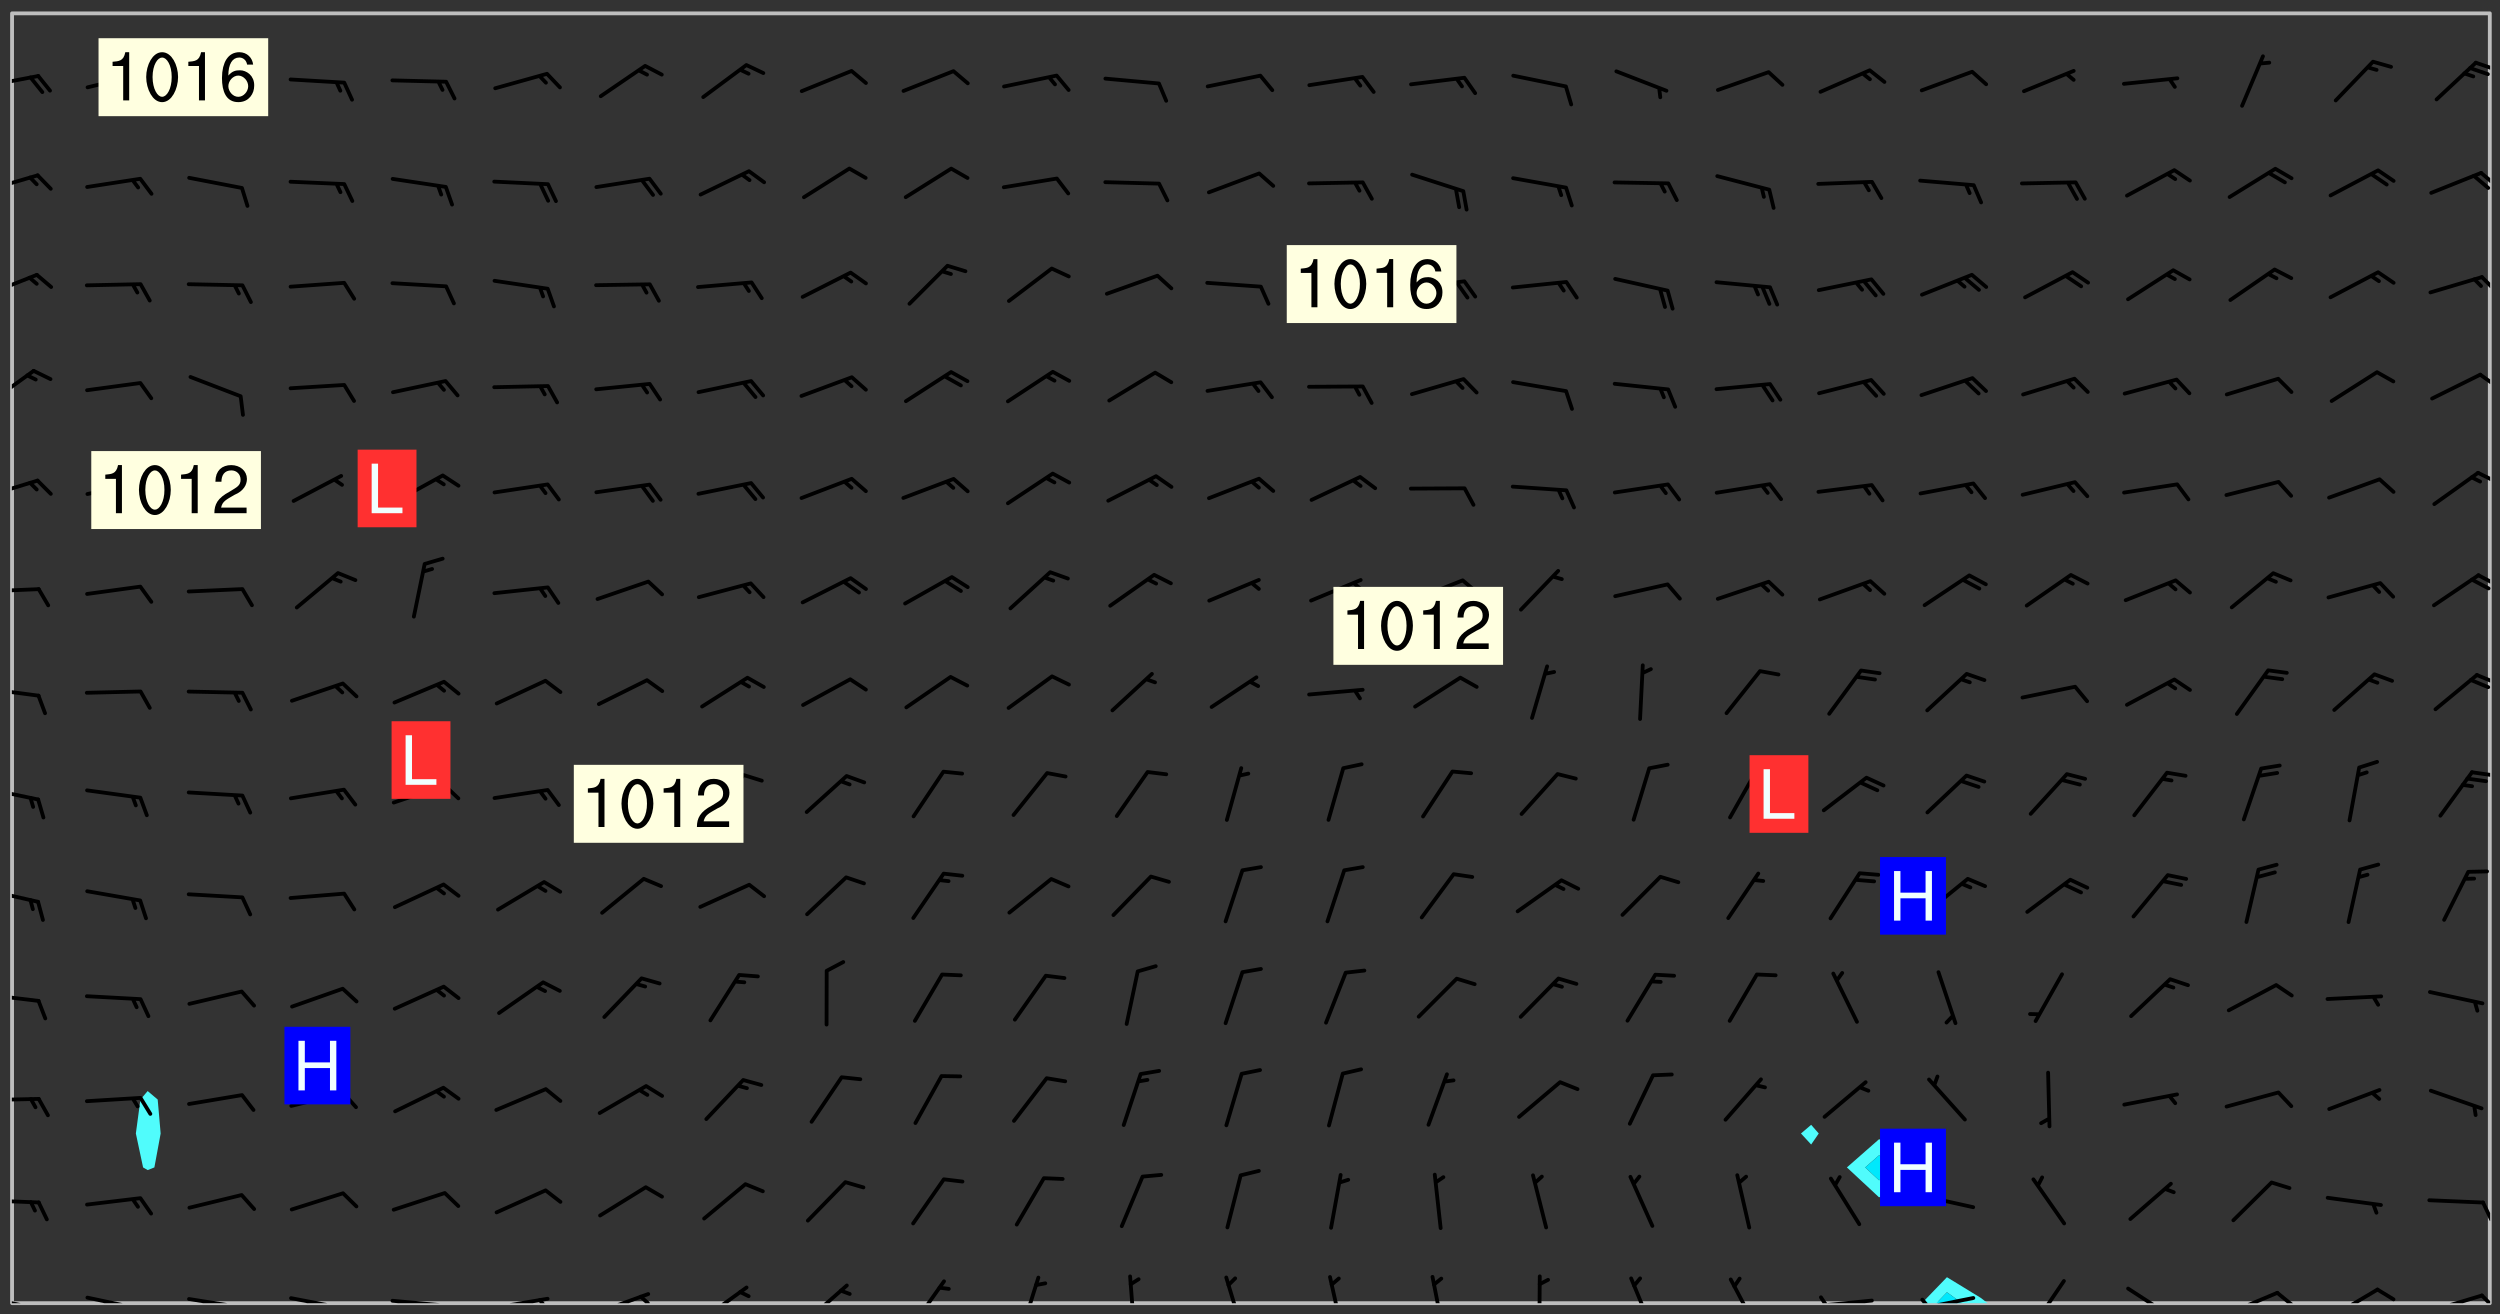 <svg xmlns="http://www.w3.org/2000/svg" role="img" xmlns:xlink="http://www.w3.org/1999/xlink" viewBox="142.45 309.95 326.84 171.84"><rect x="142.45" y="309.95" width="326.84" height="171.84" fill="#333333" stroke="none"/><defs><clipPath id="a"><path d="M144 311.672h1v168.656h-1zm0 0"/></clipPath><clipPath id="b"><path d="M144 311.672h324v168.656H144zm0 0"/></clipPath><clipPath id="c"><path d="M393 476h10v4.328h-10zm0 0"/></clipPath><clipPath id="d"><path d="M395 478h4v2.328h-4zm0 0"/></clipPath><clipPath id="e"><path d="M467 311.672h1v168.656h-1zm0 0"/></clipPath><clipPath id="f"><path d="M144 479h4v1.328h-4zm0 0"/></clipPath><clipPath id="g"><path d="M147 480h2v.328h-2zm0 0"/></clipPath><clipPath id="h"><path d="M146 480h2v.328h-2zm0 0"/></clipPath><clipPath id="i"><path d="M153 479h8v1.328h-8zm0 0"/></clipPath><clipPath id="j"><path d="M160 480h2v.328h-2zm0 0"/></clipPath><clipPath id="k"><path d="M166 479h9v1.328h-9zm0 0"/></clipPath><clipPath id="l"><path d="M173 480h3v.328h-3zm0 0"/></clipPath><clipPath id="m"><path d="M180 479h8v1.328h-8zm0 0"/></clipPath><clipPath id="n"><path d="M187 480h2v.328h-2zm0 0"/></clipPath><clipPath id="o"><path d="M193 479h9v1.328h-9zm0 0"/></clipPath><clipPath id="p"><path d="M200 480h2v.328h-2zm0 0"/></clipPath><clipPath id="q"><path d="M206 479h9v1.328h-9zm0 0"/></clipPath><clipPath id="r"><path d="M212 479h3v1.328h-3zm0 0"/></clipPath><clipPath id="s"><path d="M220 478h8v2.328h-8zm0 0"/></clipPath><clipPath id="t"><path d="M225 479h3v1.328h-3zm0 0"/></clipPath><clipPath id="u"><path d="M234 478h7v2.328h-7zm0 0"/></clipPath><clipPath id="v"><path d="M247 477h7v3.328h-7zm0 0"/></clipPath><clipPath id="w"><path d="M261 477h6v3.328h-6zm0 0"/></clipPath><clipPath id="x"><path d="M275 476h4v4.328h-4zm0 0"/></clipPath><clipPath id="y"><path d="M289 476h2v4.328h-2zm0 0"/></clipPath><clipPath id="z"><path d="M302 476h4v4.328h-4zm0 0"/></clipPath><clipPath id="A"><path d="M316 476h3v4.328h-3zm0 0"/></clipPath><clipPath id="B"><path d="M329 476h3v4.328h-3zm0 0"/></clipPath><clipPath id="C"><path d="M343 476h2v4.328h-2zm0 0"/></clipPath><clipPath id="D"><path d="M355 476h4v4.328h-4zm0 0"/></clipPath><clipPath id="E"><path d="M368 476h5v4.328h-5zm0 0"/></clipPath><clipPath id="F"><path d="M379 479h9v1.328h-9zm0 0"/></clipPath><clipPath id="G"><path d="M380 479h2v1.328h-2zm0 0"/></clipPath><clipPath id="H"><path d="M393 479h8v1.328h-8zm0 0"/></clipPath><clipPath id="I"><path d="M393 479h2v1.328h-2zm0 0"/></clipPath><clipPath id="J"><path d="M408 477h5v3.328h-5zm0 0"/></clipPath><clipPath id="K"><path d="M420 478h7v2.328h-7zm0 0"/></clipPath><clipPath id="L"><path d="M433 478h8v2.328h-8zm0 0"/></clipPath><clipPath id="M"><path d="M439 478h4v2.328h-4zm0 0"/></clipPath><clipPath id="N"><path d="M446 478h8v2.328h-8zm0 0"/></clipPath><clipPath id="O"><path d="M453 478h3v2.328h-3zm0 0"/></clipPath><clipPath id="P"><path d="M459 479h9v1.328h-9zm0 0"/></clipPath><clipPath id="Q"><path d="M466 479h2v1.328h-2zm0 0"/></clipPath><clipPath id="R"><path d="M144 466h4v2h-4zm0 0"/></clipPath><clipPath id="S"><path d="M466 466h2v4h-2zm0 0"/></clipPath><clipPath id="T"><path d="M144 453h4v2h-4zm0 0"/></clipPath><clipPath id="U"><path d="M144 439h4v3h-4zm0 0"/></clipPath><clipPath id="V"><path d="M144 426h4v3h-4zm0 0"/></clipPath><clipPath id="W"><path d="M144 412h4v3h-4zm0 0"/></clipPath><clipPath id="X"><path d="M465 410h3v2h-3zm0 0"/></clipPath><clipPath id="Y"><path d="M144 399h4v3h-4zm0 0"/></clipPath><clipPath id="Z"><path d="M466 397h2v3h-2zm0 0"/></clipPath><clipPath id="aa"><path d="M144 386h4v2h-4zm0 0"/></clipPath><clipPath id="ab"><path d="M466 384h2v3h-2zm0 0"/></clipPath><clipPath id="ac"><path d="M465 385h3v3h-3zm0 0"/></clipPath><clipPath id="ad"><path d="M144 372h4v4h-4zm0 0"/></clipPath><clipPath id="ae"><path d="M466 371h2v3h-2zm0 0"/></clipPath><clipPath id="af"><path d="M144 358h4v5h-4zm0 0"/></clipPath><clipPath id="ag"><path d="M466 358h2v3h-2zm0 0"/></clipPath><clipPath id="ah"><path d="M144 345h4v4h-4zm0 0"/></clipPath><clipPath id="ai"><path d="M466 345h2v4h-2zm0 0"/></clipPath><clipPath id="aj"><path d="M144 332h4v4h-4zm0 0"/></clipPath><clipPath id="ak"><path d="M466 332h2v3h-2zm0 0"/></clipPath><clipPath id="al"><path d="M144 319h4v3h-4zm0 0"/></clipPath><clipPath id="am"><path d="M465 317h3v3h-3zm0 0"/></clipPath><g id="an" clip-path="url(#clip1)"><path fill="#fff" fill-opacity="0" fill-rule="evenodd" d="M0 0h1000v1000H0zm0 0"/><path fill="#d3d3d3" fill-opacity="0" fill-rule="evenodd" d="M162.152 355.867l-.234.293.059.234.117.172.176.234.293.348.113.059.117-.172.059-.234.176-.176.465-.176h.699l.234.293.289.816.059.176.176.23.352.234.699.699.172.176.234.348.234.41.289.582.41.465.23.234.234.176.117.23.176.293.172 1.164v.234l.059.289.059.117.117.117.348.41.117.172.176.176.176.234.117.172.172.352.059.234.234.406.234-.059-.176.176-.059.93h-.582l-.234-.113-.348.113-.117.117-.059.293-.059.176-.117.172-.465.293-.059.234-.059.113v.645l.059.172v.41l.059.059v.406l.059.406.117.176.059.059.23.641-.059.293v.699l-.059.582v.234l-.059.23-.055.352v1.922l.055.117h.426l-.367.117-.023.352.891 1.168 1.742.539 1.34.359v.539l.09.809.535.715 1.52.27.891-.086.09 1.164.535.18 1.16-.18 2.055-.984 1.16-.363 1.879-.176 1.695-.18-.18.719-1.516.086-1.25.09-.805.27-1.074.809.27.719.535.898-.18.625-.266.809.266 1.078.625.898.805.18 1.25-.18-.266.723.098.504.055.293v.172l.059.293v.406l.176.117.352.117h.406l.293-.176.113-.117.059-.117.117-.23.059-.176.352-.465.23-.176.176-.059.176.059.059.176.117.988.055.469.059.172.117.234.176.059.816.059h.289l.117.234.059.406.059.352v1.105l.117.293.117.348.289.699.176.352.582.754.352.176.172.059.469.234.641.465.348.234.293.176.293.055.23.062.816.348.293.176.113.172.352.352.117.176.523.641v.289l.059.352v.348l.059.352.059.289.117.059.172.059h.176l.582.234.176.117.176.289.176.234.113.234.293.23.117.117v.41l.059.055.289.234.234.117.059.117.117.172.059.117.23.234.059.176.234.059.117.059-.117.113-.059.117v.117l-.117.293-.117.289v.582l.176.117.117.059.059.117.117.117.113.059.176.348.059.352.059.406v.176l-.059.176-.117.699v.172l.117.176.293.293h.406l.176.117.117.172.117.293v.234h-.527l-.23-.234h-.234l-.176.059-.059.699.059.348.117.176.176.41.117.23.289.469.176.055h.523l.234.059.758.641.059.293v.234l.059.059.23.348v.352l-.117.172v.293l.293.289.293.176.172.059.293.176.293.117.582.406.289.234.293.176.219.16.016.012.23.176.641.523.176.234.117.176.176.176.113.172v.641l.117.176.469.117.582.117.234.059.23.113.293.117.113.059.586.352.289.172.176.062.176.055.176.059.699.352.289.176.234.055.289.176.234.117.641.406.293.117.172.059.234.059.41.059.23.059.234.117.059.172-.41.176.469.059.059.293.113.234.176.055.234.059.176.059.406.117.641.234.117.172.059.234v.176l-.059.117-.059.406.234.234.117.059.348.117.641.23.176.117.289.117.176.176.234.465.582 1.105.176.176.348.176.176.117.352.117 1.047.523.234.059.465.113.293.059.465.176.758.582.234.234.348.465.176.176.289.234.816.699.293.176.289.289.293.176.293.289.695.641.176.176.293.234.289.234.469.289.641.582.348.234.234.293.348.348.352.465.934.992.348.406.117.176.234.059.113.117.645.176.23.113.234.059.293.176.23.117.934.699.406.406.234.176.406.176.234.117.816.348.348.234.234.117.293.289.23.117.758.352.352.172.23.059.293.117.234.059.871.176h.816l.469.23.172.059.875.699.465.117.293.059.176.059.23.059.469.059.348.059.352.059.406.059h.293l.172.059v.23l.176.176h.293l.348.059.352.059.699.117h.641l.465-.234.293-.176.172-.117.41-.172.289-.176.934-.465.469-.293.523-.293.465-.172.465-.176 1.051-.465.289-.117.41-.117.289-.117.527-.176 1.516-.699.582-.348.289-.059.293-.059.348-.117.875-.23.352-.117h.113l.234-.059.875-.234.234-.059h.812l.352-.059.816-.117.172-.059.352-.055.293-.059.23-.059.816-.176.176-.059h.348l.234-.059.465-.117.758-.172.234-.059h.348l.41-.117.289-.059 1.285-.059h.289l.41-.059.23-.059h.176l.875-.117h.406l.41-.117h.348l.352-.113.871-.059h1.75l1.047.289.41.117.289.117.352.117.289.117 1.051.172.289.059h.293l.293.059.172.059.41.059.172.059.117.059h.117l.117.059.352.059h.113l.41.066 1.922.395 1.926.395 1.52.449 1.695.719 2.145.805 1.605-.719 1.43-.805 1.16-1.078 1.25-.449 3.035-.719 1.875-.359 2.145-1.348 2.234-1.254 2.5-1.258 1.695-.449 1.785-.18 1.16-.27.625.539 1.34-.27.715-.988.984-1.344.445-.18.805-.359 1.875-.539 1.785-.449 1.25-.27 1.16-.09 1.699-.09 1.961-.27 1.25-.09h.539l.625-.09h.891l2.145-.18 2.41-.18 2.59-.09 1.695.18 1.609.09 1.43.359 1.16.719 1.875.988 1.16 1.527.266.715.629.09.355.898.535.539.535 1.527 1.074.359h.535l-.805.535.09 1.707.715 2.695.891.805.895.988.715 1.258 1.785.539 1.52-.18.355 1.344 1.609-.805.98-.539.27.27.316-.215.219-.145.801.449.449-.359h.355l.535-.27.539-.719.535-.27.625-.988 1.16.449.84.371 1.395.617 1.695-.18h1.605l1.785.09.18-1.707.535-1.344.805.27.492.848.402.406-.09.539v.359l.715.449.711-.27h1.43l.359.988.445 1.258.715 1.344 1.25.629 1.695.629.715-.18.18-.539.98-.09.449.359.086 1.258-.266.629-.535.18v.539l.715.984.266.539.984.988.801 1.078-.266.359-.09.898-.625 2.332-.355 2.066-.09 1.793-.18.719-.09.539v1.438l-.98 1.883-.359 1.707-.535.898-.805 1.168-.266.539 2.055 1.254.086.359-.355.539-.09-.18v.809l.09 1.438-.445.715-1.074.094-.266.715.535.898.805.719 1.16.809 1.34.27.445.359-.355.449-1.789-.09-1.25-.449-.715-.719-.625-.09-.176 3.59-.188 1.309h89.359V311.703h-55.27v49.082l.762.125 3.289.543 2.023 2.836v2.754l2.352.332 2.348.332h4.051l-1.379 4.16-2.023.707-2.023.703-.543.344-2.594 1.617-.188.117-2.023-2.078-.73-2.742-2.672-2.078-1.375-3.5-.066-.082-1.957-2.672 2.75-1.418v-49.082H294.422v91.414l.117.031.133.012.074.074.105.047.09.059.086.059.09.059.297.297.059.09.031.117.027.117.016.137-.031.117-.059.09-.059.086-.043.105-.047.102-.027.121v.145l.176.27.148.148.074.086.074.074.043.105.062.09.059.086.043.105.059.09.047.102.043.105.059.086.117.18.074.074.062.086.059.09.043.105.059.09.059.086.062.09.059.09.043.102.117.18.074.074.059.086.074.074.09.059.105.047h.148l.133-.016.133.016.102-.047.074-.074.047-.102-.016-.133v-.148l-.047-.105-.027-.117-.047-.102-.027-.121-.043-.102-.062-.09-.043-.102-.043-.105-.031-.117-.016-.133-.012-.137.086-.059.059-.086.121-.031.043.105.016.133v.117l.059.102.059.09.09.059.148.148.059.09.043.105-.012.102.086.059.105.047.086.059.09.059.074.074-.117.027-.105.047-.086.059-.074.074-.059.09-.062.086-.027.121-.047.102-.043.105-.031.117-.012.133-.016.133v.148l.027.117.047.105.043.102.059.09.074.074.09.059.074.074.09.059.059.09.043.105.047.102.117.031.133.016h.148l.117-.031.105.043.043.105.047.102.027.121L299.5 410l.027.117.031.121.027.117.105.043.102.047.133-.016.148.148.062.086.074.074.07.074.09.062.105.043.102.043.117.031.137.016.117-.031.074-.074.027-.117-.012-.133-.031-.121-.027-.117.043-.105h.117l.09.062.117.027h.148l.133.016h.148l.133.016.133-.016h.148l.133-.016.133-.012.137.012.117-.027.133-.016.191-.059-.059.176-.016.133-.027.121-.016.133-.059.086-.133.016-.105.047-.105.043-.117.031-.117.027-.266.031h-.148l-.133.016-.074.074.059.086.148.148.117.18.074.07.09.062.09.059.086.059.09.059.102.043.105.062.105.043.086.059.105.047.102.043.18.117.059.09-.043.102-.047.105.016.133.223.223.059.09.043.102.031.121.043.102.016.133.031.117.012.137.031.117.148.148.102.043.105.043.117.031.133.016.137.016h.117l.117-.031.09-.059.043-.105.047-.102.043-.105.031-.117.012-.133v-.148l-.012-.133-.016-.133-.031-.117-.043-.105-.047-.105-.043-.102-.043-.105-.016-.133.016-.133.027-.117.031-.117.027-.121.047-.102.09-.059.086-.062.074-.074.09-.059.223-.223.059-.086.074-.074.117-.18.059-.086v-.148l-.074-.074-.102-.047-.105-.043-.102-.043-.059-.09-.047-.105-.027-.117.09-.059.117-.031.102-.043.18-.117.148-.148.012-.133-.012-.105-.09-.059-.133.016h-.148l-.133.016-.133-.016-.121-.031-.086-.059-.074-.074-.059-.09-.062-.086-.117-.18-.059-.086.031-.121.086-.059.121-.031.059-.086v-.121l-.031-.117-.059-.09-.059-.086-.047-.105-.027-.117-.016-.133.059-.09.074-.074.09-.059.117-.18.074-.074.059-.086.148-.148.121-.031.133-.016.133.016.074.074.043.105.016.133-.031.117-.117.031-.133.012-.148.148-.043.105-.047.102-.027.121-.031.117v.148l.031.117.043.105.059.09.074.07.074.074.117.031.121.027.117-.027.133-.016h.117l.09.059.074.074.047.105.059.086.102.047.133.016.105.043.086.059-.012.105-.074.074-.18.117-.059.09-.09.059-.07.074-.074.074-.062.09-.027.117-.016.133.016.133-.016.133v.148l.016.133.027.117.031.121.074.074.09.059.086.059.09.059.117.031v.086l-.102.047-.09.059-.266.031-.117.027h-.148l-.105.043-.102.047-.059.09-.062.234-.012.133-.031.121-.016.133v.293l-.012.133.012.137.016.133.133.016.133.012.121.031.086.059.074.074.047.105.043.102.016.133v.445l-.016.133v.445l.031.266.027.117.016.133.031.117.086.211.031.266v.148l-.031.117-.027.117-.031.121-.027.117-.031.117-.031.121-.012.133-.016.133.09.059.117-.031.102.016.047.105-.031.266v.441l-.043.105-.047.105-.043.102-.043.105-.059.086-.031.121-.043.117-.031.117-.016.133.016.133.059.09.105.047.086.059.059.086-.012.137-.031.117-.043.102v.445l-.016.133v.148l-.031.117-.043.105-.027.117-.047.105-.043.102-.031.121-.027.117-.031.133-.031.117-.027.117-.043.105-.031.117-.031.121-.012.133-.016.133v.297l.027.117v.148l.047.398.027.117.059.09.121.031h.148l.133-.016.059.09v.117l-.059.09-.09.059-.102.043-.105.047-.09.059-.086.059-.137.016-.117-.031-.133-.016-.102.047-.062.086-.012.137-.016.133-.031.117-.027.117-.016.133-.031.121v.297l.016.133.031.117v.148l.012.133v.148l-.027.117-.047.102-.027.121-.031.117-.059.09-.074.074-.102.043-.105.047-.117.027-.121.031-.102-.047.059-.086.105-.047.027-.117.031-.117.027-.121.031-.117v-.148l.016-.133-.031-.117-.043-.105-.105.016-.074.074-.102.043-.09.062-.074.074-.043.102-.016.133-.031.117L304.25 426l-.031.117-.027.117-.031.121-.027.117-.031.117-.043.105-.09.059h-.09l-.117-.031-.031-.086.016-.137-.031-.117v-.148l-.012-.133v-.148l-.062-.234-.027-.121-.043-.102-.047-.105-.059-.086-.059-.09-.043-.105-.062-.086-.148-.148-.07-.074-.105-.047-.105-.043-.102-.043-.297-.297-.09-.074-.086-.059-.105-.043-.09-.062-.086-.059-.105-.043-.09-.059-.086-.062-.074-.07-.105-.047-.086-.059-.105-.043-.09-.062-.102-.043-.105-.043-.086-.059-.105-.047-.105-.043-.102-.047-.09-.059-.102-.043-.105-.043-.09-.062-.117-.027-.133-.016-.133.016H299.75l-.133.016-.117-.031-.09-.059-.074-.074-.09-.059-.102-.047h-.148l-.121-.027-.102-.043-.074-.074-.117-.18-.09-.059-.102-.043-.09-.062-.105-.043-.09-.059-.086-.059-.105-.047-.059-.086-.059-.09-.043-.105-.047-.102-.074-.074-.086-.059-.074-.074-.09-.059-.223-.223-.043-.105-.031-.266.105-.043h.145l.105.043.074.074.09.059.086.059.105.047.09.059.148.148.07.074.148.148.062.086.074.074.086.059.074.074.09.062.09.059.086.059.27.176.102.047.105.043.102.043.047-.074.059-.086.074-.074.07-.074.105.043.074.074.059.09.043.102.047.105.043.105.121.027.117-.027.074-.09.043-.105.059-.09.074-.074.105-.043.117-.027.133.012.09.059.148.148.059.09.043.105.047.102.043.105.043.102.105.047.105.043.133.016.086-.059.059-.09.074-.074.105-.043.117.027.105.047.102.043.105.043.102.047.18.117v.117l-.016.133.016.133.016.137.059.086.102.047.121.027.117.031h.148l.117-.031.059-.09.18-.117.059-.09.074-.074.059-.086.117-.18.18-.117.117.031.09.059.043.074-.016.133v.117l.09.059h.148l.133-.016.133-.012.266-.031.105-.043.117-.031.121-.027.074-.074.07-.074.062-.09-.016-.105-.047-.102-.102-.043-.105-.016-.117.027-.266.031h-.148l-.074-.074-.09-.059-.117-.031-.117-.027-.133-.016h-.148l-.133.016h-.297l-.105-.047-.148-.148-.043-.102-.059-.09.223-.223.086-.059.105-.043.117-.031.133-.016.133.016.137.016.102.043.133-.012.09-.062.102-.043.062-.09-.047-.102-.09-.059-.117-.031-.102-.043-.059-.09-.062-.09v-.117l.016-.133.105-.047.074-.07v-.121l-.09-.059-.031-.117.09-.059.074-.074.043-.105.059-.09.047-.102.016-.133v-.148l-.047-.105-.043-.102-.09-.059-.133-.016-.102-.043-.137-.016-.117-.031h-.445l-.133-.016-.133-.012-.133-.016-.117-.031h-.148l-.133-.016-.133-.012-.266-.031-.121-.043-.086-.059-.074-.074v-.148l.012-.133.105-.047.102-.043.133-.016h.152l.133-.016h.293l.121.031.102.043.09.059.234.062.121-.047.09-.059.102-.043.133-.016.105.043.102.047.133.012.121-.027h.145l.121-.031.117-.027.105-.047.074-.074.086-.059.148-.148.059-.086.047-.105.027-.117.016-.105-.102-.043-.09-.059-.117-.031-.105-.043-.09-.062-.074-.086-.074-.074-.102-.043-.105-.047-.102-.043-.059-.09-.047-.102-.086-.211-.062-.086-.059-.09-.074-.074-.086-.059h-.27l-.117.031-.09.059-.102.043-.133.016-.105-.016-.027-.117-.062-.09-.117-.031-.102-.043-.148-.148-.031-.117-.016-.105.074-.074.18-.117.117-.027.117-.031.137.016.102.043.105.043.102.047.105.043.117.031.133.016.117.027.133.016.105-.016.09-.059-.074-.074-.105-.043-.074-.074-.074-.09-.148-.148-.086-.059-.09-.059-.074-.074-.09-.059-.102-.047-.121-.027-.102-.047-.105-.043-.117-.031-.102-.043-.121-.031h-.148l-.117.031-.105.043-.086.062-.18.117-.086.059-.09.059-.105.047-.086.059-.105.043-.102.043-.105.047-.074.074-.059.09-.059.086-.047.105-.059.086-.074.074-.133-.012-.117-.031h-.117l-.074.074-.09.059-.074.074-.09.059-.086.059-.105.047-.102.043-.137.016-.102-.043-.148-.148-.105-.047h-.086l-.105.047-.102.043-.121.031-.117-.031-.074-.074v-.117l.031-.121.074-.07.059-.09.074-.074.117-.031.105-.043h.293l.133-.016.137-.016.102-.043.09-.059.102-.047.09-.059.133-.012.09.059.133.012.09-.059.086-.059.105-.043.09-.059.086-.062.09-.059.148-.148.059-.086.059-.09.105-.043.133-.016.117.027.121.031.059-.059.059-.09.031-.266.027-.117.105.012.133.016.102-.043.09-.059.059-.09.074-.074.059-.09.047-.102.012-.133-.012-.133-.047-.105-.148-.148-.059-.09-.059-.086-.043-.105v-.445l.016-.133v-.148l.012-.133-.059-.059-.09.059-.102-.043-.18-.117-.086-.059-.062-.09-.059-.09-.074-.074-.086-.059-.121.031-.102.012-.105.047-.086.059-.105.043-.148.148-.09.059-.086.059-.09.062-.105.043-.133.016v-.121l.105-.043.117-.031.074-.07.043-.105v-.148l-.027-.117-.148-.148-.133-.016h-.148l-.117.031-.105.043-.102.043-.09.062-.117.027-.074-.074.012-.133-.043-.102-.043-.105-.09-.059-.117.027-.121.031-.117.031-.102.043-.121.031-.102.043-.105.043-.09.059-.102.016v-.117l.016-.133-.059-.09-.074.043-.148.148-.059.09-.074.074-.047.105-.043.102-.074.074-.059.09-.074.074-.059.086-.074.074-.09.062-.074.07-.074.074-.102.016-.133.016-.105-.043v-.121l.148-.148.043-.102.059-.09.047-.102.043-.105.059-.09.031-.117.043-.102.031-.121.027-.117.047-.105.043-.102.043-.105.074-.07.09-.062.09-.059.102-.043h.297l.266-.031.105-.043-.074-.074-.117-.031-.105-.043-.09-.059-.102-.047-.09-.059-.102-.043-.105-.043-.09-.062-.086-.059-.105-.043-.102-.043-.121-.031-.117-.031-.102-.043L297.5 410.25l-.102-.043-.09-.059-.043-.105-.016-.133.102-.043.133-.016.137.016.133-.016.102-.043.059-.09.016-.105-.09-.059-.074-.074-.102-.043-.09-.059-.148-.148-.043-.105-.016-.133v-.293l-.059-.09-.09-.059-.074-.074-.043-.105-.031-.117-.059-.09-.074-.074-.117-.027-.074-.074-.09-.059-.09-.062-.086-.059-.074-.074-.059-.086-.047-.105-.086-.059-.148-.148-.195-.059-.133.016-.102.043-.074.074-.047.102-.043.105-.059.09-.059.086-.297.297-.09.059h-.086l-.062-.086-.043-.105.031-.117.059-.09.027-.117-.012-.133-.09-.062-.105.047-.117.027-.117.031-.27.176-.102.047-.117.027-.105.047-.09.059-.102.043-.059-.086-.047-.105.016-.133.047-.105.07-.074.074-.07.059-.09v-.148l-.043-.105h-.238l-.102.047-.031.117-.027.117-.031.121-.074.043-.133.016-.074-.047-.043-.102-.043-.105-.047-.102-.043-.105-.121.031-.102.043-.133.016-.117.031-.105.043-.09.059-.102.047-.121.027-.133.016-.102-.043-.059-.09-.047-.105-.043-.102-.043-.105v-.117l.059-.09.086-.059.18-.117.102-.047.105-.043.105-.059.102-.043.09-.062.102-.043.105-.059.102-.047.09-.059.105-.043.102-.043.09-.062.102-.043.137-.016.117.031.102.043.121.031.102.043.105.047.102.043.105.043.102.047.105.043.102.043.105.047.086.059.105.043.117.031.105.043.102.047.09.059.105.043.102.043.105.047.117.027.102.047.121.027h.148l.086-.059.016-.102.059-.09-.027-.117-.074-.074-.117-.18-.074-.074-.09-.074-.18-.117-.086-.059-.105-.043-.102-.047-.27-.176-.059-.09-.074-.074-.059-.09-.043-.102-.031-.117-.016-.137v-.562l-.012-.133-.016-.133-.031-.117-.016-.133-.012-.133-.031-.121-.223-.223-.059-.086-.016-.105.031-.117.133-.016v-91.414H172.992v1.453l-.059.234-.352 1.051-.172.523-.117.348-.176.41-.117.172-.234.293-.23.059h-.352l-.117.059-.23.406v.293l.117.176.23.23.117.234.641.758.293.465.176.234.23.352.234.348.641.816.176.465.172.41.117.695.176.469.117 1.398.059.465v.875l.117 1.047v4.781l-.059.465-.352 1.281-.176.523-.113.41-.352.93L172.934 336l-.234.582-.117.176-.172.348-.176.406-.352.816-.059.293-.113.293-.117.289-.059.176-.117.875-.059.406-.059.117-.059.176-.059.172-.23.527-.117.172v.234l-.117.234-.059.172-.176.586v.289l-.059.176v.293l-.059.113-.059.527v.172l-.055.234v2.621l-.176.816-.117.176-.176.234-.117.172-.113.234-.586.934-.23.289-.293.465-.176.234-.289.352-.352.699-.113.23-.176.41-.176.23-.406.527-.816.699-.293.172-.289.234-.176.117-.176.176-.523.406-.527.176-.172.176-.234.055-.641.176h-.758m12.211 31.023l-1.074.449.359.895 1.25-.715.445-.539-.98-.09"/><path fill="#d3d3d3" fill-opacity="0" fill-rule="evenodd" d="M201.508 416.598h-.895l.449.629.98.359.805-.09.445-.988-.176.09-.715-.355-.895.355m154.621 59.07l-.059-.523v-.293l.113-.293.059-.23.469-.469h.113l.117-.113.117-.059h.176l.234-.059h.348l.234.059.117.059.23.172.059.176.117.582v.293l-.117.176-.172.289-.176.176-.527.523-.23.234-.117.059h-.176l-.117-.059-.406-.293-.176-.117-.117-.059-.059-.113-.055-.117m6.641-10.957l-.059-.172v-1.109l.059-.172.176-.059.172-.059h.176l.234-.059.117.059.059.699-.059.172-.117.176-.117.059-.234.523-.113.059h-.234l-.059-.117m9.613-14.391l-.117-.176v-.699l.293-.875.117-.172.176-.352.113-.23.117-.293.352-.758.117-.23.172-.234h.176l.117-.059h.641l.117.059.234.234.172.113.352.293.117.117.113.176v.113l.117.059.117.117v.699l-.059.176v.23l-.059.176-.348 1.051-.117.23-.117.234-.117.059-.23.234-.641.289h-.875l-.41-.117-.641-.465"/><path fill="none" stroke="#bebebe" stroke-linecap="round" stroke-linejoin="round" stroke-miterlimit="10" stroke-width=".5" d="M467.957 311.695H144.027v168.625h323.93v-168.625"/><g clip-path="url(#a)"><path fill="#fff" fill-opacity="0" fill-rule="evenodd" d="M144 475.891v4.438h.004H144V311.672h.004H144v164.219"/></g><g clip-path="url(#b)"><path fill="#fff" fill-opacity="0" fill-rule="evenodd" d="M144.004 480.328V311.672h17.75v140.918l-.945 1.109-.598 4.438.945 4.438.598.348.879-.348.82-4.438-.387-4.438-1.312-1.109V311.672h217.48V457.004l-1.332 1.133 1.332 1.445.992-1.445-.992-1.133V311.672h8.875v147.215l-4.203 3.688 4.203 3.91 4.438-2.035 2.324-1.875-2.324-2.051-4.438-1.637V311.672h79.887v168.656h-65.688l-.883-.688-4.441-2.715-3.285 3.402H144.004"/></g><path fill="#50fcfc" fill-rule="evenodd" d="M161.156 462.574l-.945-4.438.598-4.438.945-1.109 1.312 1.109.387 4.438-.82 4.438-.879.348-.598-.348m218.078-2.992l-1.332-1.445 1.332-1.133.992 1.133-.992 1.445m8.875 6.902l-4.203-3.91 4.203-3.688v2.098l-1.812 1.59 1.812 1.688 2.422-1.688-2.422-1.59v-2.098l4.438 1.637 2.324 2.051-2.324 1.875-4.438 2.035"/><path fill="#00e8fc" fill-rule="evenodd" d="M388.109 464.262l-1.812-1.688 1.812-1.59 2.422 1.59-2.422 1.688"/><g clip-path="url(#c)"><path fill="#50fcfc" fill-rule="evenodd" d="M393.699 480.328h1.898l1.387-1.438 1.973 1.438h3.352l-.883-.688-4.441-2.715-3.285 3.402"/></g><g clip-path="url(#d)"><path fill="#00e8fc" fill-rule="evenodd" d="M395.598 480.328h3.359l-1.973-1.438-1.387 1.438"/></g><g clip-path="url(#e)"><path fill="#fff" fill-opacity="0" fill-rule="evenodd" d="M467.996 480.328H468V311.672h-.004H468v168.656h-.004"/></g><g clip-path="url(#f)"><path fill="none" stroke="#000" stroke-linecap="round" stroke-linejoin="round" stroke-miterlimit="10" stroke-width=".5" d="M147.434 481.074l-6.867-1.492"/></g><g clip-path="url(#g)"><path fill="none" stroke="#000" stroke-linecap="round" stroke-linejoin="round" stroke-miterlimit="10" stroke-width=".5" d="M147.434 481.074l.664 2.363"/></g><g clip-path="url(#h)"><path fill="none" stroke="#000" stroke-linecap="round" stroke-linejoin="round" stroke-miterlimit="10" stroke-width=".5" d="M146.434 480.855l.332 1.184"/></g><g clip-path="url(#i)"><path fill="none" stroke="#000" stroke-linecap="round" stroke-linejoin="round" stroke-miterlimit="10" stroke-width=".5" d="M160.75 481.062l-6.871-1.465"/></g><g clip-path="url(#j)"><path fill="none" stroke="#000" stroke-linecap="round" stroke-linejoin="round" stroke-miterlimit="10" stroke-width=".5" d="M160.75 481.062l.676 2.359"/></g><g clip-path="url(#k)"><path fill="none" stroke="#000" stroke-linecap="round" stroke-linejoin="round" stroke-miterlimit="10" stroke-width=".5" d="M174.102 480.883l-6.941-1.105"/></g><g clip-path="url(#l)"><path fill="none" stroke="#000" stroke-linecap="round" stroke-linejoin="round" stroke-miterlimit="10" stroke-width=".5" d="M174.102 480.883l.793 2.32"/></g><g clip-path="url(#m)"><path fill="none" stroke="#000" stroke-linecap="round" stroke-linejoin="round" stroke-miterlimit="10" stroke-width=".5" d="M187.395 480.992l-6.898-1.328"/></g><g clip-path="url(#n)"><path fill="none" stroke="#000" stroke-linecap="round" stroke-linejoin="round" stroke-miterlimit="10" stroke-width=".5" d="M187.395 480.992l.723 2.348"/></g><g clip-path="url(#o)"><path fill="none" stroke="#000" stroke-linecap="round" stroke-linejoin="round" stroke-miterlimit="10" stroke-width=".5" d="M200.758 480.648l-6.996-.641"/></g><g clip-path="url(#p)"><path fill="none" stroke="#000" stroke-linecap="round" stroke-linejoin="round" stroke-miterlimit="10" stroke-width=".5" d="M200.758 480.648l.949 2.262"/></g><g clip-path="url(#q)"><path fill="none" stroke="#000" stroke-linecap="round" stroke-linejoin="round" stroke-miterlimit="10" stroke-width=".5" d="M214.039 479.746l-6.93 1.164"/></g><g clip-path="url(#r)"><path fill="none" stroke="#000" stroke-linecap="round" stroke-linejoin="round" stroke-miterlimit="10" stroke-width=".5" d="M213.031 479.914l.75.973"/></g><g clip-path="url(#s)"><path fill="none" stroke="#000" stroke-linecap="round" stroke-linejoin="round" stroke-miterlimit="10" stroke-width=".5" d="M227.195 479.129l-6.609 2.398"/></g><g clip-path="url(#t)"><path fill="none" stroke="#000" stroke-linecap="round" stroke-linejoin="round" stroke-miterlimit="10" stroke-width=".5" d="M226.23 479.48l.914.82"/></g><g clip-path="url(#u)"><path fill="none" stroke="#000" stroke-linecap="round" stroke-linejoin="round" stroke-miterlimit="10" stroke-width=".5" d="M240.051 478.27l-5.691 4.117"/></g><path fill="none" stroke="#000" stroke-linecap="round" stroke-linejoin="round" stroke-miterlimit="10" stroke-width=".5" d="M239.223 478.867l1.102.543"/><g clip-path="url(#v)"><path fill="none" stroke="#000" stroke-linecap="round" stroke-linejoin="round" stroke-miterlimit="10" stroke-width=".5" d="M253.16 478.008l-5.277 4.641"/></g><path fill="none" stroke="#000" stroke-linecap="round" stroke-linejoin="round" stroke-miterlimit="10" stroke-width=".5" d="M252.391 478.684l1.148.434"/><g clip-path="url(#w)"><path fill="none" stroke="#000" stroke-linecap="round" stroke-linejoin="round" stroke-miterlimit="10" stroke-width=".5" d="M265.867 477.461l-4.062 5.734"/></g><path fill="none" stroke="#000" stroke-linecap="round" stroke-linejoin="round" stroke-miterlimit="10" stroke-width=".5" d="M265.277 478.297l1.215.156"/><g clip-path="url(#x)"><path fill="none" stroke="#000" stroke-linecap="round" stroke-linejoin="round" stroke-miterlimit="10" stroke-width=".5" d="M278.203 476.977l-2.105 6.703"/></g><path fill="none" stroke="#000" stroke-linecap="round" stroke-linejoin="round" stroke-miterlimit="10" stroke-width=".5" d="M277.898 477.953l1.207-.227"/><g clip-path="url(#y)"><path fill="none" stroke="#000" stroke-linecap="round" stroke-linejoin="round" stroke-miterlimit="10" stroke-width=".5" d="M290.195 476.824l.543 7.008"/></g><path fill="none" stroke="#000" stroke-linecap="round" stroke-linejoin="round" stroke-miterlimit="10" stroke-width=".5" d="M290.273 477.844l1.035-.656"/><g clip-path="url(#z)"><path fill="none" stroke="#000" stroke-linecap="round" stroke-linejoin="round" stroke-miterlimit="10" stroke-width=".5" d="M302.766 476.965l2.031 6.727"/></g><path fill="none" stroke="#000" stroke-linecap="round" stroke-linejoin="round" stroke-miterlimit="10" stroke-width=".5" d="M303.059 477.945l.871-.867"/><g clip-path="url(#A)"><path fill="none" stroke="#000" stroke-linecap="round" stroke-linejoin="round" stroke-miterlimit="10" stroke-width=".5" d="M316.328 476.902l1.535 6.855"/></g><path fill="none" stroke="#000" stroke-linecap="round" stroke-linejoin="round" stroke-miterlimit="10" stroke-width=".5" d="M316.551 477.898l.93-.801"/><g clip-path="url(#B)"><path fill="none" stroke="#000" stroke-linecap="round" stroke-linejoin="round" stroke-miterlimit="10" stroke-width=".5" d="M329.73 476.883l1.359 6.895"/></g><path fill="none" stroke="#000" stroke-linecap="round" stroke-linejoin="round" stroke-miterlimit="10" stroke-width=".5" d="M329.93 477.883l.949-.773"/><g clip-path="url(#C)"><path fill="none" stroke="#000" stroke-linecap="round" stroke-linejoin="round" stroke-miterlimit="10" stroke-width=".5" d="M343.754 476.816l-.059 7.027"/></g><path fill="none" stroke="#000" stroke-linecap="round" stroke-linejoin="round" stroke-miterlimit="10" stroke-width=".5" d="M343.746 477.836l1.09-.566"/><g clip-path="url(#D)"><path fill="none" stroke="#000" stroke-linecap="round" stroke-linejoin="round" stroke-miterlimit="10" stroke-width=".5" d="M355.699 477.082l2.684 6.496"/></g><path fill="none" stroke="#000" stroke-linecap="round" stroke-linejoin="round" stroke-miterlimit="10" stroke-width=".5" d="M356.09 478.027l.781-.945"/><g clip-path="url(#E)"><path fill="none" stroke="#000" stroke-linecap="round" stroke-linejoin="round" stroke-miterlimit="10" stroke-width=".5" d="M368.719 477.219l3.277 6.219"/></g><path fill="none" stroke="#000" stroke-linecap="round" stroke-linejoin="round" stroke-miterlimit="10" stroke-width=".5" d="M369.195 478.125l.688-1.016"/><g clip-path="url(#F)"><path fill="none" stroke="#000" stroke-linecap="round" stroke-linejoin="round" stroke-miterlimit="10" stroke-width=".5" d="M380.176 480.68l6.992-.699"/></g><g clip-path="url(#G)"><path fill="none" stroke="#000" stroke-linecap="round" stroke-linejoin="round" stroke-miterlimit="10" stroke-width=".5" d="M381.191 480.578l-.68-1.023"/></g><g clip-path="url(#H)"><path fill="none" stroke="#000" stroke-linecap="round" stroke-linejoin="round" stroke-miterlimit="10" stroke-width=".5" d="M393.539 481.016l6.895-1.371"/></g><g clip-path="url(#I)"><path fill="none" stroke="#000" stroke-linecap="round" stroke-linejoin="round" stroke-miterlimit="10" stroke-width=".5" d="M394.543 480.812l-.777-.949"/></g><g clip-path="url(#J)"><path fill="none" stroke="#000" stroke-linecap="round" stroke-linejoin="round" stroke-miterlimit="10" stroke-width=".5" d="M408.324 483.234l3.953-5.809"/></g><g clip-path="url(#K)"><path fill="none" stroke="#000" stroke-linecap="round" stroke-linejoin="round" stroke-miterlimit="10" stroke-width=".5" d="M426.562 482.242l-5.891-3.828"/></g><g clip-path="url(#L)"><path fill="none" stroke="#000" stroke-linecap="round" stroke-linejoin="round" stroke-miterlimit="10" stroke-width=".5" d="M440.172 478.969l-6.48 2.719"/></g><g clip-path="url(#M)"><path fill="none" stroke="#000" stroke-linecap="round" stroke-linejoin="round" stroke-miterlimit="10" stroke-width=".5" d="M440.172 478.969l1.898 1.555"/></g><g clip-path="url(#N)"><path fill="none" stroke="#000" stroke-linecap="round" stroke-linejoin="round" stroke-miterlimit="10" stroke-width=".5" d="M453.273 478.543l-6.051 3.574"/></g><g clip-path="url(#O)"><path fill="none" stroke="#000" stroke-linecap="round" stroke-linejoin="round" stroke-miterlimit="10" stroke-width=".5" d="M453.273 478.543l2.094 1.277"/></g><g clip-path="url(#P)"><path fill="none" stroke="#000" stroke-linecap="round" stroke-linejoin="round" stroke-miterlimit="10" stroke-width=".5" d="M466.926 479.32l-6.73 2.016"/></g><g clip-path="url(#Q)"><path fill="none" stroke="#000" stroke-linecap="round" stroke-linejoin="round" stroke-miterlimit="10" stroke-width=".5" d="M466.926 479.32l1.727 1.746"/></g><g clip-path="url(#R)"><path fill="none" stroke="#000" stroke-linecap="round" stroke-linejoin="round" stroke-miterlimit="10" stroke-width=".5" d="M147.512 467.156l-7.023-.285"/></g><path fill="none" stroke="#000" stroke-linecap="round" stroke-linejoin="round" stroke-miterlimit="10" stroke-width=".5" d="M147.512 467.156l1.062 2.211m-2.086-2.254l.531 1.105m13.785-1.625l-6.977.84m6.977-.84l1.402 2.016m-2.418-1.895l.699 1.008m13.555-1.539l-6.828 1.66m6.828-1.66l1.633 1.832m11.621-2.062l-6.703 2.121m6.703-2.121l1.75 1.719m11.555-1.75l-6.68 2.184m6.68-2.184l1.766 1.703m11.414-2.051l-6.41 2.879m6.41-2.879l1.938 1.504m11.16-1.914l-5.977 3.699m5.977-3.699l2.117 1.234m10.91-1.633l-5.402 4.496m5.402-4.496l2.273.93M252.973 464.5l-4.906 5.027m4.906-5.027l2.355.688m10.516-1.059l-4.016 5.77m4.016-5.77l2.434.293m10.648-.441l-3.551 6.066m3.551-6.066l2.453.102m10.445-.309l-2.719 6.48m2.719-6.48l2.445-.223m10.379.059l-1.734 6.809m1.734-6.809l2.383-.582m10.691.531l-1.254 6.91m1.074-5.906l1.168-.371m11.316-.672l.77 6.988m-.66-5.969l1.016-.691m11.715-.242l1.719 6.816m-1.469-5.824l.91-.824m11.578.031l2.871 6.418m-2.453-5.484l.754-.965m12.797-.184l1.566 6.848m-1.34-5.852l.93-.805m11.082.25l3.715 5.965m-3.172-5.098l.613-1.062m10.586 2.418l6.863 1.52m-5.863-1.301l-.328-1.18m14.062-1.16l4.023 5.762m-3.438-4.922l.559-1.094m16.832.828l-5.301 4.613m4.531-3.941l1.145.438m12.789-1.273l-4.996 4.941m4.996-4.941l2.34.727m11.957 2.215l-6.961-.941m5.949.805l.426 1.148m13.93-1.332l-7.02-.301"/><g clip-path="url(#S)"><path fill="none" stroke="#000" stroke-linecap="round" stroke-linejoin="round" stroke-miterlimit="10" stroke-width=".5" d="M467.07 467.164l1.059 2.215"/></g><g clip-path="url(#T)"><path fill="none" stroke="#000" stroke-linecap="round" stroke-linejoin="round" stroke-miterlimit="10" stroke-width=".5" d="M147.512 453.617l-7.023.16"/></g><path fill="none" stroke="#000" stroke-linecap="round" stroke-linejoin="round" stroke-miterlimit="10" stroke-width=".5" d="M147.512 453.617l1.203 2.141m-2.223-2.117l.598 1.07m13.73-1.227l-7.012.43m7.012-.43l1.285 2.09m-2.305-2.027l.641 1.047m13.652-1.477l-6.93 1.164m6.93-1.164l1.496 1.945m11.77-2.195l-6.828 1.664m6.828-1.664l1.633 1.832m11.426-2.543l-6.312 3.086m6.312-3.086l1.984 1.438m-2.902-.988l.992.719m13.32-.988l-6.477 2.723m6.477-2.723l1.902 1.551m11.211-1.953l-6.074 3.531m6.074-3.531l2.086 1.293m-2.969-.781l1.043.648m12.531-1.949l-4.824 5.105m4.824-5.105l2.367.652m-3.066.09l1.184.328m12.387-1.43l-3.934 5.824m3.934-5.824l2.438.258m10.617-.414l-3.414 6.141m3.414-6.141l2.453.043m11.293.238l-4.277 5.578m4.277-5.578l2.422.406m9.863-.953l-2.215 6.668m2.215-6.668l2.418-.41m-2.742 1.383l1.211-.207m12.32-.797l-2 6.734m2-6.734l2.402-.488M318 450.305l-1.809 6.789M318 450.305l2.391-.555m11.227.648L329.203 457m2.062-5.641l1.215-.168m13.93.238l-5.367 4.539m5.367-4.539l2.277.91m9.871-1.809l-3.035 6.336m3.035-6.336l2.453-.105m11.66.633l-4.633 5.281M372 451.828l1.195.281m13.164-.676l-5.375 4.531m4.59-3.871l1.141.457m7.926-1.469l4.691 5.234m-4.008-4.473l.422-1.152m14.645 6.52l-.18-7.023m.156 6l-1.07.605m17.77-3.762l-6.898 1.336m5.895-1.141l.77.953m13.488-1.402l-6.777 1.844m6.777-1.844l1.684 1.789m11.527-2.113l-6.57 2.492m5.613-2.133l.926.809m13.379 1.234l-6.637-2.312m5.672 1.977l.188 1.211"/><g clip-path="url(#U)"><path fill="none" stroke="#000" stroke-linecap="round" stroke-linejoin="round" stroke-miterlimit="10" stroke-width=".5" d="M147.488 440.805l-6.977-.844"/></g><path fill="none" stroke="#000" stroke-linecap="round" stroke-linejoin="round" stroke-miterlimit="10" stroke-width=".5" d="M147.488 440.805l.883 2.289m12.453-2.52l-7.016-.383m7.016.383l1.031 2.227m-2.055-2.281l.516 1.113m13.734-2.055l-6.84 1.613m6.84-1.613l1.617 1.844m11.59-2.207l-6.625 2.336m6.625-2.336l1.809 1.664m11.398-1.938l-6.406 2.887m6.406-2.887l1.938 1.5m-2.871-1.082l.969.754m12.961-1.734l-5.77 4.012m5.77-4.012l2.18 1.117m-3.02-.535l1.09.559m12.617-1.664l-4.875 5.059m4.875-5.059l2.359.672m-3.07.062l1.18.336m12.289-1.512l-3.762 5.938m3.762-5.938l2.445.188m-2.992.676l1.223.094m10.766-1.5l-.016 7.027m.016-7.027l2.168-1.148m12.922 1.633l-3.562 6.059m3.562-6.059l2.449.105m11.109.051l-4.047 5.746m4.047-5.746l2.434.305m9.582-.871l-1.449 6.875m1.449-6.875l2.355-.68m11.332.781l-2.199 6.672m2.199-6.672l2.418-.418m11.086.484l-2.574 6.539m2.574-6.539l2.438-.277m12.074 1.062l-4.969 4.969m4.969-4.969l2.348.719m10.949-.738l-4.93 5.008m4.93-5.008l2.352.699m-3.07.031l1.176.348m12.215-1.578l-3.645 6.012m3.645-6.012l2.449.137m-2.98.738l1.227.066m12.574-.969l-3.555 6.062m3.555-6.062l2.453.105m7.539-.227l3.094 6.309m-2.645-5.391l.719-.996m14.805 6.562l-2.223-6.664m1.898 5.695l-.844.891m11.645-.195l3.457-6.117m-2.957 5.227l-1.227-.031m18.32-4.551l-5.105 4.828m5.105-4.828l2.328.781m-3.07-.078l1.164.391m13.441-.332l-6.199 3.305m6.199-3.305l2.035 1.371m11.688.109l-7.016.348m5.996-.297l.629 1.051m13.633-.188l-6.867-1.48m5.867 1.266l.336 1.18"/><g clip-path="url(#V)"><path fill="none" stroke="#000" stroke-linecap="round" stroke-linejoin="round" stroke-miterlimit="10" stroke-width=".5" d="M147.426 427.852l-6.852-1.566"/></g><path fill="none" stroke="#000" stroke-linecap="round" stroke-linejoin="round" stroke-miterlimit="10" stroke-width=".5" d="M147.426 427.852l.637 2.371m-1.633-2.598l.316 1.184m14.031-1.137l-6.926-1.207m6.926 1.207l.762 2.332m-1.77-2.508l.383 1.164m13.984-1.391l-7.016-.402m7.016.402l1.027 2.23m12.281-2.719l-7.004.574m7.004-.574l1.328 2.066m11.672-3.262l-6.371 2.965m6.371-2.965l1.957 1.48m-2.883-1.051l.98.742m13.09-1.492l-6.031 3.605m6.031-3.605l2.102 1.27m-2.977-.746l1.051.637m12.848-1.578l-5.445 4.441m5.445-4.441l2.262.953m11.531-.18l-6.402 2.895m6.402-2.895l1.941 1.5m10.727-2.465l-5.109 4.824m5.109-4.824l2.328.785m10.418-1.273l-3.969 5.801m3.969-5.801l2.438.273m-3.016.57l1.219.137m13.43-.277l-5.48 4.395m5.48-4.395l2.254.969m10.773-1.289l-4.902 5.035m4.902-5.035l2.355.688m9.609-1.508l-2.203 6.676m2.203-6.676l2.418-.414m10.895.414l-2.199 6.676m2.199-6.676l2.418-.414m11.883.926l-4.172 5.652m4.172-5.652l2.43.359m11.668.438l-5.734 4.059m5.734-4.059l2.191 1.102m-3.027-.512l1.098.551m12.668-1.598l-4.961 4.977m4.961-4.977l2.348.711m10.449-1.137l-3.926 5.824m3.355-4.977l1.219.125m12.605-1.012l-3.809 5.902m3.809-5.902l2.445.203m-3 .656l2.445.203m12.246-.328l-5.449 4.434m5.449-4.434l2.262.953m-3.055-.309l1.133.477m13.066-1.008l-5.629 4.207m5.629-4.207l2.219 1.047m-3.039-.434l2.219 1.047m11.344-2.262l-4.484 5.41m4.484-5.41l2.402.496m-3.055.293l2.402.492m10.109-2l-1.578 6.848m1.578-6.848l2.371-.637m-2.598 1.633l2.367-.637m11.145-.367L449.488 430.5m1.516-6.863l2.367-.656m-2.586 1.656l1.184-.328m13.172-.379l-3.156 6.277m3.156-6.277l2.453-.055m-2.914.969l1.227-.027"/><g clip-path="url(#W)"><path fill="none" stroke="#000" stroke-linecap="round" stroke-linejoin="round" stroke-miterlimit="10" stroke-width=".5" d="M147.438 414.473l-6.875-1.438"/></g><path fill="none" stroke="#000" stroke-linecap="round" stroke-linejoin="round" stroke-miterlimit="10" stroke-width=".5" d="M147.438 414.473l.688 2.355m-1.688-2.566l.344 1.18m14.016-1.211l-6.965-.953m6.965.953l.848 2.301m-1.859-2.441l.422 1.152m13.93-1.285l-7.016-.406m7.016.406l1.027 2.23m-2.047-2.289l.512 1.113m13.785-1.824l-6.938 1.133m6.938-1.133l1.484 1.953m-2.496-1.789l.746.977m13.441-1.691l-6.66 2.234m6.66-2.234l1.781 1.684m-2.75-1.359l.891.844m13.539-.578l-6.949 1.055m6.949-1.055l1.461 1.969m-2.473-1.816l.73.984m13.438-1.766l-6.633 2.312m6.633-2.312l1.801 1.668m10.695-2.984l-4.992 4.945m4.992-4.945l2.34.727m11.086-.609l-5.215 4.711m5.215-4.711l2.305.836m-3.066-.152l1.156.418m12.266-1.668l-3.906 5.84m3.906-5.84l2.441.25m11.117-.07l-4.395 5.484m4.395-5.484l2.41.453m10.723-.59l-4.031 5.758m4.031-5.758l2.438.297m9.805-.805l-1.883 6.773m1.605-5.789l1.199-.266m12.418-.711l-1.934 6.758m1.934-6.758l2.398-.512m11.875.949l-3.848 5.879m3.848-5.879l2.441.223m11.301.109l-4.707 5.219m4.707-5.219l2.383.594m9.602-1.348l-2.043 6.723m2.043-6.723l2.41-.469m11.613.773l-3.461 6.117m3.461-6.117l2.453.066m11.926.859l-5.586 4.266m5.586-4.266l2.23 1.023m-3.043-.402l2.23 1.023m11.66-1.922l-5.113 4.82m5.113-4.82l2.324.785m-3.07-.086l2.324.785m11.547-1.672l-4.734 5.191m4.734-5.191l2.379.613m-3.066.145l2.379.609m11.398-1.555l-4.285 5.57m4.285-5.57l2.422.406m-3.043.402l1.207.207m11.723-1.555l-2.27 6.648m2.27-6.648l2.422-.395m-2.754 1.359l2.422-.391m10.723-.707l-1.266 6.914m1.266-6.914l2.34-.742m-2.523 1.75l1.168-.375m13.766-.016l-4.137 5.68"/><g clip-path="url(#X)"><path fill="none" stroke="#000" stroke-linecap="round" stroke-linejoin="round" stroke-miterlimit="10" stroke-width=".5" d="M465.629 410.914l2.43.344"/></g><path fill="none" stroke="#000" stroke-linecap="round" stroke-linejoin="round" stroke-miterlimit="10" stroke-width=".5" d="M465.027 411.738l2.43.344m-3.031.484l1.215.172"/><g clip-path="url(#Y)"><path fill="none" stroke="#000" stroke-linecap="round" stroke-linejoin="round" stroke-miterlimit="10" stroke-width=".5" d="M147.484 400.898l-6.969-.922"/></g><path fill="none" stroke="#000" stroke-linecap="round" stroke-linejoin="round" stroke-miterlimit="10" stroke-width=".5" d="M147.484 400.898l.855 2.297m12.488-2.844l-7.027.172m7.027-.172l1.203 2.141m12.113-1.977l-7.027-.152m7.027.152l1.102 2.191m-2.125-2.215l.551 1.098m13.602-2.281l-6.656 2.258m6.656-2.258l1.785 1.684m-2.754-1.355l.895.84M200.5 399.082l-6.48 2.715m6.48-2.715l1.902 1.551m-2.844-1.156l.949.777m13.254-1.301l-6.371 2.969m6.371-2.969l1.957 1.477m11.32-1.555L220.742 402m6.297-3.125l1.992 1.43m11.141-1.75l-5.934 3.766m5.934-3.766l2.133 1.211m-2.996-.664l1.066.609m13.23-.953l-6.168 3.363m6.168-3.363l2.047 1.348m11.078-1.656l-5.789 3.98m5.789-3.98l2.176 1.133m11.086-1.207l-5.684 4.129m5.684-4.129l2.207 1.074m10.848-1.395l-5.164 4.766m4.414-4.07l1.156.406m13.258-.66l-5.859 3.883m5.004-3.316l1.082.582m13.66.484l-7 .617m5.98-.527l.668 1.031m13.125-2.707l-5.918 3.789m5.918-3.789l2.137 1.207m9.207-2.684l-1.977 6.742m1.688-5.762l1.203-.246m11.59-.871l-.355 7.02m.305-6l1.109-.52m14.266.258l-4.375 5.5m4.375-5.5l2.414.445m10.797-.523l-4.164 5.66m4.164-5.66l2.426.355m-3.031.469l2.426.355m11.992-.734l-5.16 4.766m5.16-4.766l2.316.809m-3.066-.113l1.156.402m13.77.578l-6.883 1.414m6.883-1.414l1.566 1.895m11.406-2.84l-6.199 3.309m6.199-3.309l2.039 1.367m-2.941-.887l1.02.684m12.148-2.363l-4.098 5.707m4.098-5.707l2.434.328m-3.027.5l2.43.328m12.059-.637l-5.258 4.664m5.258-4.664l2.301.855m-3.066-.176l1.148.426m13.012-1.012l-5.418 4.477"/><g clip-path="url(#Z)"><path fill="none" stroke="#000" stroke-linecap="round" stroke-linejoin="round" stroke-miterlimit="10" stroke-width=".5" d="M466.27 398.199l2.27.938"/></g><path fill="none" stroke="#000" stroke-linecap="round" stroke-linejoin="round" stroke-miterlimit="10" stroke-width=".5" d="M465.48 398.852l2.27.938"/><g clip-path="url(#aa)"><path fill="none" stroke="#000" stroke-linecap="round" stroke-linejoin="round" stroke-miterlimit="10" stroke-width=".5" d="M147.512 386.973l-7.023.301"/></g><path fill="none" stroke="#000" stroke-linecap="round" stroke-linejoin="round" stroke-miterlimit="10" stroke-width=".5" d="M147.512 386.973l1.242 2.117m12.043-2.445l-6.961.957m6.961-.957l1.438 1.988m11.906-1.668l-7.02.316m7.02-.316l1.246 2.113m11.254-4.207L181.25 389.375m5.391-4.504l2.273.922m-3.059-.266l1.137.461m10.977-2.309l-1.414 6.887m1.414-6.887l2.352-.691m-2.559 1.695l1.176-.348m15.133 2.41l-6.988.754m6.988-.754l1.375 2.031m-2.395-1.922l.691 1.016m13.473-1.887l-6.648 2.281m6.648-2.281l1.793 1.672m11.594-1.434l-6.793 1.801m6.793-1.801l1.668 1.797m-2.656-1.535l.836.898m13.207-1.844l-6.273 3.168m6.273-3.168l2.004 1.418M252.746 386l2.004 1.418m12.145-2.023l-6.117 3.457m6.117-3.457l2.07 1.316m-2.961-.812l2.07 1.316m11.676-2.457l-5.199 4.73m5.199-4.73l2.309.828m-3.066-.141l1.156.414m13.191-.758l-5.746 4.043m5.746-4.043l2.188 1.109m-3.023-.52l1.094.555m13.426-.477l-6.484 2.707m5.539-2.312l.949.777m13.312-1.164l-6.488 2.691m5.547-2.301l.945.781m13.332-1.125l-6.531 2.598m6.531-2.598l1.871 1.586m10.613-2.82l-4.871 5.066m4.164-4.328l1.18.336m13.836.688l-6.855 1.543m6.855-1.543l1.598 1.863m11.621-2.211l-6.66 2.238m6.66-2.238l1.781 1.688m-2.75-1.363l.891.844m13.367-1.242l-6.609 2.387m6.609-2.387l1.82 1.648m-2.781-1.301l.91.824m12.984-1.926l-5.848 3.895m5.848-3.895l2.16 1.164m-3.012-.598l2.16 1.164m11.969-1.785l-5.773 4.004m5.773-4.004l2.184 1.121m-3.023-.539l1.09.562m13.445-.438l-6.531 2.59m6.531-2.59l1.871 1.59m-2.82-1.215l.934.797m12.777-2.109l-5.426 4.465m5.426-4.465l2.266.941m-3.055-.293l1.133.473m13.645.172l-6.773 1.879m6.773-1.879l1.688 1.781m-2.672-1.508l.844.891m12.98-2.191l-5.824 3.934"/><g clip-path="url(#ab)"><path fill="none" stroke="#000" stroke-linecap="round" stroke-linejoin="round" stroke-miterlimit="10" stroke-width=".5" d="M466.473 385.156l2.168 1.152"/></g><g clip-path="url(#ac)"><path fill="none" stroke="#000" stroke-linecap="round" stroke-linejoin="round" stroke-miterlimit="10" stroke-width=".5" d="M465.625 385.73l2.168 1.148"/></g><g clip-path="url(#ad)"><path fill="none" stroke="#000" stroke-linecap="round" stroke-linejoin="round" stroke-miterlimit="10" stroke-width=".5" d="M147.359 372.781l-6.719 2.055"/></g><path fill="none" stroke="#000" stroke-linecap="round" stroke-linejoin="round" stroke-miterlimit="10" stroke-width=".5" d="M147.359 372.781l1.734 1.734m-2.711-1.438l.867.867m13.504-.867l-6.875 1.461m6.875-1.461l1.574 1.883m-2.578-1.668l.789.938m13.355-1.719l-6.531 2.594m6.531-2.594l1.871 1.586m-2.82-1.211l.934.797m13.176-1.512l-6.219 3.273m5.312-2.797l1.016.691m13.172-1.23l-6.152 3.395m6.152-3.395l2.055 1.344m-2.949-.848l1.027.668m13.582.012l-6.949 1.047m6.949-1.047l1.461 1.969m-2.473-1.816l.73.984m13.598-1.113l-6.953 1m6.953-1l1.449 1.98m-2.461-1.836l1.449 1.98m12.844-2.328l-6.887 1.406m6.887-1.406l1.562 1.891m-2.566-1.688l1.566 1.891m12.59-2.648l-6.562 2.512m6.562-2.512l1.852 1.613m-2.805-1.246l.926.805m13.348-1.16l-6.57 2.488m6.57-2.488l1.844 1.621m-2.801-1.258l.922.809m12.996-1.867l-5.859 3.879m5.859-3.879l2.156 1.172m-3.012-.605l1.078.586m13.289-.816l-6.254 3.207m6.254-3.207l2.012 1.402m-2.922-.934l1.004.699m13.367-.836l-6.547 2.547m6.547-2.547l1.859 1.602m-2.812-1.23l.93.801m13.242-1.398l-6.355 3m6.355-3l1.965 1.469m-2.891-1.031l.984.734m13.594.309l-7.027.039m7.027-.039l1.164 2.16m12.141-1.898l-7.008-.484m7.008.484l1 2.242m-2.02-2.312l.5 1.121m13.805-1.82l-6.949 1.055m6.949-1.055l1.465 1.969m-2.477-1.816l.73.984m13.59-1.168l-6.938 1.117m6.938-1.117l1.48 1.957m-2.488-1.793l.738.977m13.602-1.027l-6.969.887m6.969-.887l1.418 2.004m-2.434-1.875l.711 1.004m13.586-1.34l-6.902 1.305m6.902-1.305l1.535 1.914m-2.539-1.723l.766.957m13.52-1.32l-6.832 1.648m6.832-1.648l1.625 1.836m-2.621-1.594l.812.918m13.555-.875l-6.945 1.078m6.945-1.078l1.469 1.965m11.781-2.285l-6.816 1.719m6.816-1.719l1.645 1.82m11.566-2.16l-6.605 2.398m6.605-2.398l1.82 1.645m11.051-2.488l-5.719 4.086"/><g clip-path="url(#ae)"><path fill="none" stroke="#000" stroke-linecap="round" stroke-linejoin="round" stroke-miterlimit="10" stroke-width=".5" d="M466.422 371.766l2.195 1.094"/></g><path fill="none" stroke="#000" stroke-linecap="round" stroke-linejoin="round" stroke-miterlimit="10" stroke-width=".5" d="M465.59 372.359l1.098.547"/><g clip-path="url(#af)"><path fill="none" stroke="#000" stroke-linecap="round" stroke-linejoin="round" stroke-miterlimit="10" stroke-width=".5" d="M146.848 358.434l-5.695 4.121"/></g><path fill="none" stroke="#000" stroke-linecap="round" stroke-linejoin="round" stroke-miterlimit="10" stroke-width=".5" d="M146.848 358.434l2.203 1.078m-3.031-.48l1.102.539m13.676.453l-6.965.941m6.965-.941l1.43 1.992m11.684-.262l-6.559-2.52m6.559 2.52l.301 2.434m13.242-3.91l-7.016.434m7.016-.434l1.281 2.09m11.961-2.605l-6.871 1.465m6.871-1.465l1.578 1.879m-2.578-1.668l.789.941m13.605-.496l-7.027.152m7.027-.152l1.195 2.141m-2.219-2.121l.598 1.07m13.723-1.367l-6.992.703m6.992-.703l1.363 2.039m-2.383-1.938l.684 1.023m13.594-1.5l-6.875 1.453m6.875-1.453l1.574 1.883m-2.574-1.672l1.574 1.883m12.594-2.59l-6.586 2.445m6.586-2.445l1.836 1.629m-2.793-1.273l.918.816m13.016-1.852l-5.906 3.809m5.906-3.809l2.141 1.195m-3-.645l2.141 1.199m12.016-1.777l-5.871 3.859m5.871-3.859l2.152 1.18m-3.004-.617l1.074.59m13.16-1.047l-6.004 3.648m6.004-3.648l2.109 1.254m11.672.008l-6.938 1.125m6.938-1.125l1.484 1.953m-2.496-1.789l.742.977m13.629-.598l-7.027.043m7.027-.043l1.164 2.156m-2.188-2.152l.582 1.082m13.617-2.051l-6.746 1.969m6.746-1.969l1.711 1.758m-2.695-1.469l.859.875m13.531.41l-6.93-1.176m6.93 1.176l.773 2.328m12.57-2.551l-6.988-.734m6.988.734l.922 2.273m-1.938-2.379l.457 1.137m13.879-1.73l-6.996.668m6.996-.668l1.352 2.047m-2.371-1.953l1.352 2.047m12.891-2.676l-6.812 1.734m6.812-1.734l1.648 1.816m-2.641-1.562l1.648 1.816m12.586-2.312l-6.668 2.223m6.668-2.223l1.777 1.691m-2.746-1.367l1.777 1.688m12.531-1.934l-6.719 2.062m6.719-2.062l1.738 1.734m-2.715-1.434l.867.867m13.457-1.051l-6.785 1.832m6.785-1.832l1.676 1.793m-2.66-1.527l.836.895m13.434-1.27l-6.723 2.051m6.723-2.051l1.734 1.734m11.184-2.594l-5.93 3.77m5.93-3.77l2.137 1.207m11.363-.883l-6.297 3.121"/><g clip-path="url(#ag)"><path fill="none" stroke="#000" stroke-linecap="round" stroke-linejoin="round" stroke-miterlimit="10" stroke-width=".5" d="M466.711 358.934l1.992 1.43"/></g><g clip-path="url(#ah)"><path fill="none" stroke="#000" stroke-linecap="round" stroke-linejoin="round" stroke-miterlimit="10" stroke-width=".5" d="M147.266 345.883l-6.531 2.59"/></g><path fill="none" stroke="#000" stroke-linecap="round" stroke-linejoin="round" stroke-miterlimit="10" stroke-width=".5" d="M147.266 345.883l1.871 1.59m-2.82-1.211l.934.793m13.578.047l-7.027.152m7.027-.152l1.199 2.141m-2.223-2.117l.602 1.07m13.738-.945l-7.027-.145m7.027.145l1.105 2.191m-2.129-2.211l.555 1.094m13.773-1.398l-7.008.504m7.008-.504l1.305 2.078m12.016-1.621l-7.016-.41m7.016.41l1.023 2.23m12.258-1.918l-6.949-1.035m6.949 1.035l.82 2.312m-1.832-2.461l.41 1.156m13.953-1.582l-7.023.113m7.023-.113l1.188 2.148m-2.207-2.133l.59 1.074m13.734-1.336l-7.004.605m7.004-.605l1.332 2.059m-2.352-1.969l.668 1.027m13.301-2.402l-6.27 3.176m6.27-3.176l2.004 1.414m-2.918-.953l1.004.707m12.574-2.062l-4.969 4.969m4.969-4.969l2.348.715m-3.07.008l1.172.355m13.184-.715l-5.602 4.242m5.602-4.242l2.227 1.031m11.594-.094l-6.617 2.363m6.617-2.363l1.816 1.652m11.695-.223l-7.008-.496m7.008.496l.996 2.242m12.246-1.738l-6.863-1.504m6.863 1.504l.664 2.363m-1.66-2.582l.328 1.18m14.035-2.164l-6.969.902m6.969-.902l1.422 2m-2.434-1.867l1.418 2m12.922-2.043l-6.992.723m6.992-.723l1.367 2.039m-2.387-1.934l.684 1.02m13.582.004l-6.855-1.531m6.855 1.531l.652 2.363m-1.648-2.586l.652 2.363m13.73-2.578l-6.996-.66m6.996.66l.941 2.266m-1.961-2.359l.941 2.266m-1.957-2.363l.469 1.133m14.824-1.977l-6.883 1.41m6.883-1.41l1.562 1.895m-2.562-1.688l1.562 1.891m-2.566-1.688l.781.945m14.359-1.949l-6.527 2.598m6.527-2.598l1.871 1.59m-2.82-1.211l1.871 1.59m-2.82-1.211l.934.793m14.121-1.898l-6.207 3.293m6.207-3.293l2.031 1.371m-2.938-.891l2.035 1.371m12.039-2.102l-5.914 3.793m5.914-3.793l2.141 1.199m-3-.648l1.066.602m13.043-1.25l-5.785 3.988m5.785-3.988l2.18 1.129m-3.023-.551l1.09.566m13.285-.785l-6.219 3.273m6.219-3.273l2.027 1.379m-2.934-.902l1.016.688m13.465-.531l-6.734 2.004"/><g clip-path="url(#ai)"><path fill="none" stroke="#000" stroke-linecap="round" stroke-linejoin="round" stroke-miterlimit="10" stroke-width=".5" d="M466.93 346.176l1.723 1.75"/></g><path fill="none" stroke="#000" stroke-linecap="round" stroke-linejoin="round" stroke-miterlimit="10" stroke-width=".5" d="M465.949 346.469l.859.875"/><g clip-path="url(#aj)"><path fill="none" stroke="#000" stroke-linecap="round" stroke-linejoin="round" stroke-miterlimit="10" stroke-width=".5" d="M147.371 332.875l-6.742 1.973"/></g><path fill="none" stroke="#000" stroke-linecap="round" stroke-linejoin="round" stroke-miterlimit="10" stroke-width=".5" d="M147.371 332.875l1.715 1.758m-2.695-1.469l.855.879m13.543-.719l-6.945 1.074m6.945-1.074l1.469 1.965m-2.48-1.809l.734.984m13.57.062l-6.902-1.328m6.902 1.328l.719 2.344m12.656-2.855l-7.023-.305m7.023.305l1.055 2.215m-2.078-2.258l.527 1.105m13.773-.691l-6.949-1.047m6.949 1.047l.816 2.312m-1.828-2.465l.41 1.156m13.953-1.359l-7.02-.336m7.02.336l1.047 2.215m-2.07-2.266l1.051 2.219m13.25-2.883l-6.945 1.094m6.945-1.094l1.473 1.961m-2.484-1.801l1.473 1.961m12.543-3.105l-6.324 3.059m6.324-3.059l1.98 1.449m-2.898-1.004l.988.727m13.055-1.516l-5.941 3.75m5.941-3.75l2.129 1.219m11.191-1.211l-5.953 3.734m5.953-3.734l2.125 1.223m11.68.074l-6.934 1.141m6.934-1.141l1.488 1.949m11.871-1.285l-7.023-.188m7.023.188l1.094 2.195m12-3.523l-6.578 2.469m6.578-2.469l1.84 1.625m11.699-.457l-7.027.133m7.027-.133l1.191 2.145m-2.215-2.125l.598 1.07m13.57.055l-6.688-2.156m6.688 2.156l.434 2.414m-1.406-2.727l.434 2.414m13.969-2.562l-6.918-1.234m6.918 1.234l.754 2.336m-1.758-2.516l.375 1.168m14-1.543l-7.027-.125m7.027.125l1.113 2.188m-2.137-2.207l.559 1.094m13.664-.25l-6.797-1.773m6.797 1.773l.57 2.387m-1.559-2.645l.285 1.195m14.133-1.957l-7.023.266m7.023-.266l1.23 2.121m-2.254-2.082l.617 1.059m13.711-.668l-7.004-.594m7.004.594l.965 2.254m-1.984-2.34l.484 1.125m13.859-1.406l-7.023.141m7.023-.141l1.199 2.141m-2.219-2.121l1.195 2.145m12.723-3.762l-6.188 3.332m6.188-3.332l2.039 1.363m-2.941-.875l1.023.68m13.09-1.348l-5.98 3.695m5.98-3.695l2.117 1.238m-2.988-.699l2.117 1.238m12.188-1.57l-6.215 3.281m6.215-3.281l2.027 1.379m-2.934-.902l2.031 1.379m12.344-1.52l-6.523 2.609"/><g clip-path="url(#ak)"><path fill="none" stroke="#000" stroke-linecap="round" stroke-linejoin="round" stroke-miterlimit="10" stroke-width=".5" d="M466.824 332.559l1.875 1.582"/></g><path fill="none" stroke="#000" stroke-linecap="round" stroke-linejoin="round" stroke-miterlimit="10" stroke-width=".5" d="M465.875 332.938l1.875 1.586"/><g clip-path="url(#al)"><path fill="none" stroke="#000" stroke-linecap="round" stroke-linejoin="round" stroke-miterlimit="10" stroke-width=".5" d="M147.449 319.887l-6.898 1.32"/></g><path fill="none" stroke="#000" stroke-linecap="round" stroke-linejoin="round" stroke-miterlimit="10" stroke-width=".5" d="M147.449 319.887l1.539 1.914m-2.543-1.723l1.539 1.914m12.746-2.266l-6.832 1.641m6.832-1.641l1.629 1.836m-2.621-1.598l1.625 1.84m12.719-1.914l-6.902 1.316m6.902-1.316l1.535 1.91m-2.539-1.719l1.535 1.91m12.84-1.238l-7.016-.414m7.016.414l1.02 2.234m-2.039-2.293l.508 1.117m13.832-1.176l-7.027-.176m7.027.176l1.098 2.191m-2.121-2.219l.551 1.098m13.66-2.105l-6.77 1.891m6.77-1.891l1.691 1.777m-2.676-1.5l.844.887m12.973-2.199l-5.805 3.965m5.805-3.965l2.172 1.141m-3.016-.562l1.086.566m12.992-1.258l-5.641 4.191m5.641-4.191l2.215 1.051m-3.035-.441l1.105.527m13.465-.363l-6.512 2.641m6.512-2.641l1.879 1.578m11.445-1.551l-6.531 2.586m6.531-2.586l1.871 1.59m11.617-1.012l-6.879 1.43m6.879-1.43l1.57 1.887m-2.57-1.68l.785.945m13.59-.117l-7-.637m7 .637l.949 2.262m12.309-3.285l-6.883 1.406m6.883-1.406l1.562 1.895m11.781-1.73l-6.941 1.078m6.941-1.078l1.473 1.965m-2.48-1.809l.734.984m13.605-1.031l-6.977.859m6.977-.859l1.406 2.012m-2.422-1.887l.703 1.004m13.582.004l-6.883-1.406m6.883 1.406l.695 2.355m12.453-1.789l-6.551-2.539m5.598 2.172l.145 1.219m14.164-3.285l-6.629 2.332m6.629-2.332l1.805 1.66m11.414-1.902l-6.438 2.816m6.438-2.816l1.922 1.523m-2.859-1.113l.961.762m13.367-.98l-6.59 2.434m6.59-2.434l1.832 1.633m11.441-1.746l-6.504 2.656m5.559-2.27l.941.785m13.559-.203l-6.988.723m5.973-.617l.684 1.016m11.52-4l-2.73 6.477m2.332-5.531l1.223-.113m13.562-.125l-4.871 5.066m4.871-5.066l2.359.672m-3.07.066l1.18.332m12.977-.938l-5.133 4.797"/><g clip-path="url(#am)"><path fill="none" stroke="#000" stroke-linecap="round" stroke-linejoin="round" stroke-miterlimit="10" stroke-width=".5" d="M466.129 318.148l2.32.797"/></g><path fill="none" stroke="#000" stroke-linecap="round" stroke-linejoin="round" stroke-miterlimit="10" stroke-width=".5" d="M465.383 318.848l2.32.797m-3.07-.098l1.164.395"/><path fill="#00f" fill-rule="evenodd" d="M388.238 467.648h8.617V457.504h-8.617v10.145"/><path fill="azure" fill-rule="evenodd" d="M390.07 459.336h.836v2.824h3.285v-2.824h.832v6.48h-.832v-2.918h-3.285v2.918h-.836v-6.48"/><path fill="#00f" fill-rule="evenodd" d="M179.637 454.332h8.617V444.188h-8.617v10.145"/><path fill="azure" fill-rule="evenodd" d="M181.469 446.02h.832v2.824h3.289v-2.824h.832V452.5h-.832v-2.914h-3.289V452.5h-.832v-6.48"/><path fill="#00f" fill-rule="evenodd" d="M388.238 432.141h8.617v-10.145h-8.617v10.145"/><path fill="azure" fill-rule="evenodd" d="M390.07 423.828h.836v2.824h3.285v-2.824h.832v6.48h-.832v-2.918h-3.285v2.918h-.836v-6.48"/><path fill="#ff3030" fill-rule="evenodd" d="M371.18 418.828h7.691v-10.148h-7.691v10.148"/><path fill="azure" fill-rule="evenodd" d="M373.012 410.512h.836v5.742h3.191v.738h-4.027v-6.48"/><path fill="#ff3030" fill-rule="evenodd" d="M193.645 414.387h7.695v-10.145h-7.695v10.145"/><path fill="azure" fill-rule="evenodd" d="M195.477 406.074h.836v5.742h3.191v.738h-4.027v-6.48"/><path fill="#ff3030" fill-rule="evenodd" d="M189.207 378.883h7.691v-10.148h-7.691v10.148"/><path fill="azure" fill-rule="evenodd" d="M191.039 370.566h.836v5.742h3.191v.738h-4.027v-6.48"/><path fill="#ffffe0" fill-rule="evenodd" d="M316.773 396.867h22.18v-10.191h-22.18v10.191"/><path fill-rule="evenodd" d="M320.27 388.508h.512v6.293h-.789v-4.488h-1.387v-.555l.559-.066.254-.055.23-.09.203-.141.172-.211.141-.293.105-.395m4.816 0l.227.02.223.055.207.09.195.121.184.148.172.176.301.418.246.496.18.547.109.578.039.59-.039.594-.109.586-.18.551-.246.504-.301.43-.172.176-.184.156-.195.121-.207.094-.223.055-.227.02-.23-.02-.219-.055-.207-.094-.195-.121-.188-.156-.172-.176-.301-.43-.242-.504-.18-.551-.113-.586-.035-.594h.832l.027.562.082.508.125.441.164.375.191.301.211.223.223.137.227.047.227-.047.223-.137.211-.223.191-.301.16-.375.125-.441.082-.508.031-.562-.031-.559-.082-.504-.125-.434-.16-.367-.191-.293-.211-.211-.223-.133-.227-.047-.227.047-.223.133-.211.211-.191.293-.164.367-.125.434-.082.504-.027.559h-.832l.035-.59.113-.578.18-.547.242-.496.301-.418.172-.176.188-.148.195-.121.207-.09.219-.055.23-.02m5.09 0h.512v6.293h-.789v-4.488h-1.387v-.555l.559-.066.254-.055.227-.09.203-.141.176-.211.141-.293.105-.395M333 390.684h.785l.02-.316.062-.289.098-.25.141-.215.18-.176.223-.129.266-.078.309-.031.238.023.223.062.207.102.176.137.152.176.109.203.074.238.023.266-.02.266-.066.227-.109.191-.156.172-.199.16-.25.168-.633.387-.539.316-.438.316-.344.324-.266.336-.191.352-.125.367-.066.395-.023.418h4.215v-.738h-3.332l.082-.285.113-.238.148-.199.188-.18.23-.172.277-.176.719-.418.414-.203.348-.234.277-.25.223-.266.164-.277.109-.285.062-.285.023-.281-.043-.383-.121-.348-.188-.309-.25-.262-.305-.215-.344-.156-.383-.102-.406-.031-.434.031-.398.098-.355.168-.305.234-.25.305-.184.375-.117.445-.039.52"/><path fill="#ffffe0" fill-rule="evenodd" d="M217.469 420.133h22.18v-10.191h-22.18v10.191"/><path fill-rule="evenodd" d="M220.969 411.773h.508v6.297h-.785v-4.492h-1.387v-.555l.559-.066.25-.051.23-.09.203-.145.176-.207.141-.297.105-.395m4.812 0l.23.02.219.055.207.09.199.121.184.148.172.176.301.422.242.492.18.547.113.578.039.59-.039.594-.113.586-.18.555-.242.5-.301.43-.172.18-.184.152-.199.125-.207.09-.219.059-.23.02-.227-.02-.219-.059-.211-.09-.195-.125-.184-.152-.172-.18-.301-.43-.242-.5-.18-.555-.113-.586-.039-.594h.836l.027.566.082.504.125.441.164.375.191.301.207.223.223.137.227.047.227-.047.223-.137.211-.223.191-.301.164-.375.125-.441.082-.504.027-.566-.027-.559-.082-.5-.125-.438-.164-.363-.191-.293-.211-.215-.223-.133-.227-.043-.227.043-.223.133-.207.215-.191.293-.164.363-.125.438-.082.5-.027.559h-.836l.039-.59.113-.578.18-.547.242-.492.301-.422.172-.176.184-.148.195-.121.211-.09.219-.055.227-.02m5.094 0h.508v6.297h-.785v-4.492h-1.391v-.555l.562-.066.25-.051.23-.09.203-.145.176-.207.141-.297.105-.395m2.824 2.176h.785l.02-.316.059-.285.102-.254.141-.215.18-.176.223-.129.266-.078.309-.027.238.02.223.062.203.102.18.141.148.172.113.207.074.234.023.266-.023.27-.062.223-.113.191-.152.172-.203.164-.246.164-.633.391-.539.312-.438.316-.348.324-.262.336-.191.352-.125.371-.07.391-.02.422h4.211v-.742h-3.332l.086-.285.113-.234.148-.203.188-.18.23-.172.277-.176.719-.418.414-.203.344-.23.281-.254.219-.266.164-.277.113-.285.062-.285.02-.281-.039-.383-.121-.348-.191-.309-.25-.262-.301-.215-.348-.156-.379-.098-.406-.035-.434.031-.398.102-.355.164-.305.234-.25.305-.184.375-.117.445-.039.52"/><path fill="#ffffe0" fill-rule="evenodd" d="M154.383 379.113h22.18v-10.191h-22.18v10.191"/><path fill-rule="evenodd" d="M157.883 370.754h.508v6.293h-.785v-4.488h-1.391v-.555l.559-.066.254-.055.23-.09.203-.141.172-.211.145-.293.105-.395m4.812 0l.23.02.219.055.207.09.195.121.184.148.172.176.305.422.242.492.18.547.109.578.039.59-.039.594-.109.586-.18.555-.242.5-.305.43-.172.18-.184.152-.195.121-.207.094-.219.059-.23.02-.23-.02-.219-.059-.207-.094-.195-.121-.184-.152-.172-.18-.305-.43-.242-.5-.18-.555-.109-.586-.039-.594h.832l.031.562.078.508.129.441.16.375.191.301.211.223.223.137.227.047.227-.047.223-.137.211-.223.191-.301.16-.375.129-.441.082-.508.027-.562-.027-.559-.082-.5-.129-.438-.16-.367-.191-.289-.211-.215-.223-.133-.227-.043-.227.043-.223.133-.211.215-.191.289-.16.367-.129.438-.078.5-.031.559h-.832l.039-.59.109-.578.18-.547.242-.492.305-.422.172-.176.184-.148.195-.121.207-.09.219-.055.23-.02m5.09 0h.512v6.293h-.789v-4.488h-1.387v-.555l.559-.066.254-.055.227-.09.207-.141.172-.211.141-.293.105-.395m2.824 2.176h.789l.02-.316.059-.285.098-.254.141-.215.184-.176.223-.129.266-.078.305-.027.238.02.227.062.203.102.18.141.148.172.113.207.07.234.027.266-.023.27-.066.223-.109.191-.156.172-.199.164-.246.164-.637.391-.535.312-.438.316-.348.324-.266.336-.188.352-.125.367-.07.395-.02.418h4.211v-.738h-3.332l.082-.285.113-.238.148-.199.188-.18.23-.172.277-.176.719-.418.414-.203.348-.23.281-.254.219-.266.164-.277.109-.285.066-.285.02-.281-.043-.383-.121-.348-.188-.309-.25-.262-.305-.215-.344-.156-.383-.098-.406-.035-.434.031-.398.102-.355.164-.305.234-.246.305-.188.375-.113.445-.043.52"/><path fill="#ffffe0" fill-rule="evenodd" d="M310.676 352.184h22.18v-10.191h-22.18v10.191"/><path fill-rule="evenodd" d="M314.176 343.824h.508v6.297h-.785v-4.492h-1.391v-.555l.559-.066.254-.051.23-.09.203-.141.172-.211.145-.297.105-.395m4.812 0l.23.02.219.055.207.09.195.121.184.148.172.176.305.422.242.492.18.547.109.578.039.594-.039.59-.109.586-.18.555-.242.5-.305.43-.172.18-.184.152-.195.125-.207.09-.219.059-.23.02-.23-.02-.219-.059-.207-.09-.195-.125-.184-.152-.172-.18-.305-.43-.242-.5-.18-.555-.109-.586-.039-.59h.832l.031.562.078.504.129.445.16.371.191.301.211.223.223.137.227.047.227-.047.223-.137.211-.223.191-.301.16-.371.129-.445.082-.504.027-.562-.027-.562-.082-.5-.129-.438-.16-.363-.191-.293-.211-.215-.223-.133-.227-.043-.227.043-.223.133-.211.215-.191.293-.16.363-.129.438-.078.5-.031.562h-.832l.039-.594.109-.578.18-.547.242-.492.305-.422.172-.176.184-.148.195-.121.207-.09.219-.055.23-.02m5.09 0h.512v6.297h-.789v-4.492h-1.387v-.555l.559-.066.254-.051.23-.09.203-.141.172-.211.141-.297.105-.395m6.805 1.621h-.785l-.051-.215-.082-.184-.109-.16-.129-.129-.148-.105-.156-.074-.172-.043-.172-.016-.328.039-.285.121-.246.195-.203.27-.16.336-.117.406-.07.465-.023.527.188-.203.188-.16.184-.121.188-.086.188-.062.191-.035.402-.027.309.031.32.094.312.156.297.219.254.285.199.348.074.203.051.215.031.234.004.254-.789.047-.027-.262-.074-.25-.125-.234-.16-.211-.191-.176-.223-.137-.238-.09-.254-.031-.258.031-.238.09-.219.137-.195.176-.16.211-.121.234-.078.25-.027.262.027.258.078.25.121.234.16.211.195.18.219.137.238.086.258.031.254-.031.238-.086.223-.137.191-.18.16-.211.125-.234.074-.25.027-.258.789-.047-.031.371-.094.371-.156.359-.223.328-.289.281-.172.121-.188.102-.207.082-.223.062-.242.039-.258.012-.285-.016-.258-.047-.238-.078-.215-.105-.195-.129-.176-.156-.152-.18-.137-.203-.117-.223-.098-.242-.148-.535-.086-.594-.023-.641.035-.742.117-.664.184-.578.121-.254.137-.23.152-.207.172-.184.188-.156.203-.129.215-.102.234-.074.246-.043.262-.016.367.035.332.094.297.152.254.199.211.242.168.273.113.301.062.324"/><path fill="#ffffe0" fill-rule="evenodd" d="M155.332 325.137h22.18v-10.191h-22.18v10.191"/><path fill-rule="evenodd" d="M158.832 316.777h.508v6.297h-.785v-4.492h-1.387v-.555l.559-.062.25-.055.23-.09.203-.141.176-.211.141-.297.105-.395m4.812 0l.23.02.219.055.207.09.199.121.184.152.172.172.301.422.242.492.18.547.113.578.039.594-.039.594-.113.582-.18.555-.242.5-.301.43-.172.18-.184.152-.199.125-.207.09-.219.059-.23.02-.227-.02-.219-.059-.211-.09-.195-.125-.184-.152-.172-.18-.301-.43-.242-.5-.18-.555-.113-.582-.039-.594h.832l.031.562.082.504.125.445.164.375.188.301.211.219.223.137.227.047.227-.047.223-.137.211-.219.191-.301.164-.375.125-.445.082-.504.027-.562-.027-.562-.082-.5-.125-.438-.164-.363-.191-.293-.211-.215-.223-.133-.227-.043-.227.043-.223.133-.211.215-.188.293-.164.363-.125.438-.082.5-.031.562h-.832l.039-.594.113-.578.18-.547.242-.492.301-.422.172-.172.184-.152.195-.121.211-.09.219-.055.227-.02m5.094 0h.508v6.297h-.785v-4.492h-1.391v-.555l.562-.062.25-.055.23-.09.203-.141.172-.211.145-.297.105-.395m6.805 1.621h-.789l-.051-.211-.082-.188-.105-.16-.133-.129-.145-.105-.16-.074-.168-.043-.172-.016-.328.039-.289.121-.246.195-.203.27-.16.336-.117.406-.07.465-.023.527.191-.203.184-.156.188-.125.184-.086.188-.062.191-.035.402-.023.309.027.32.094.316.156.293.219.258.285.195.352.074.199.051.215.031.238.004.25-.785.047-.027-.262-.078-.25-.121-.234-.164-.211-.191-.176-.219-.137-.242-.09-.254-.031-.254.031-.242.09-.219.137-.195.176-.16.211-.121.234-.078.25-.027.262.027.258.078.25.121.234.16.211.195.18.219.137.242.086.254.031.254-.031.242-.086.219-.137.191-.18.164-.211.121-.234.078-.25.027-.258.785-.047-.031.371-.09.371-.16.359-.223.328-.289.281-.172.121-.188.102-.203.082-.227.062-.242.039-.258.012-.285-.016-.258-.047-.238-.078-.215-.105-.195-.129-.176-.156-.152-.18-.137-.203-.117-.223-.098-.242-.148-.535-.082-.594-.027-.641.039-.742.113-.664.188-.578.117-.254.137-.23.156-.207.168-.184.188-.156.203-.129.219-.102.23-.07.246-.047.266-.016.363.035.332.094.297.152.254.199.215.242.164.273.117.305.062.32"/></g></defs><use xlink:href="#an"/></svg>